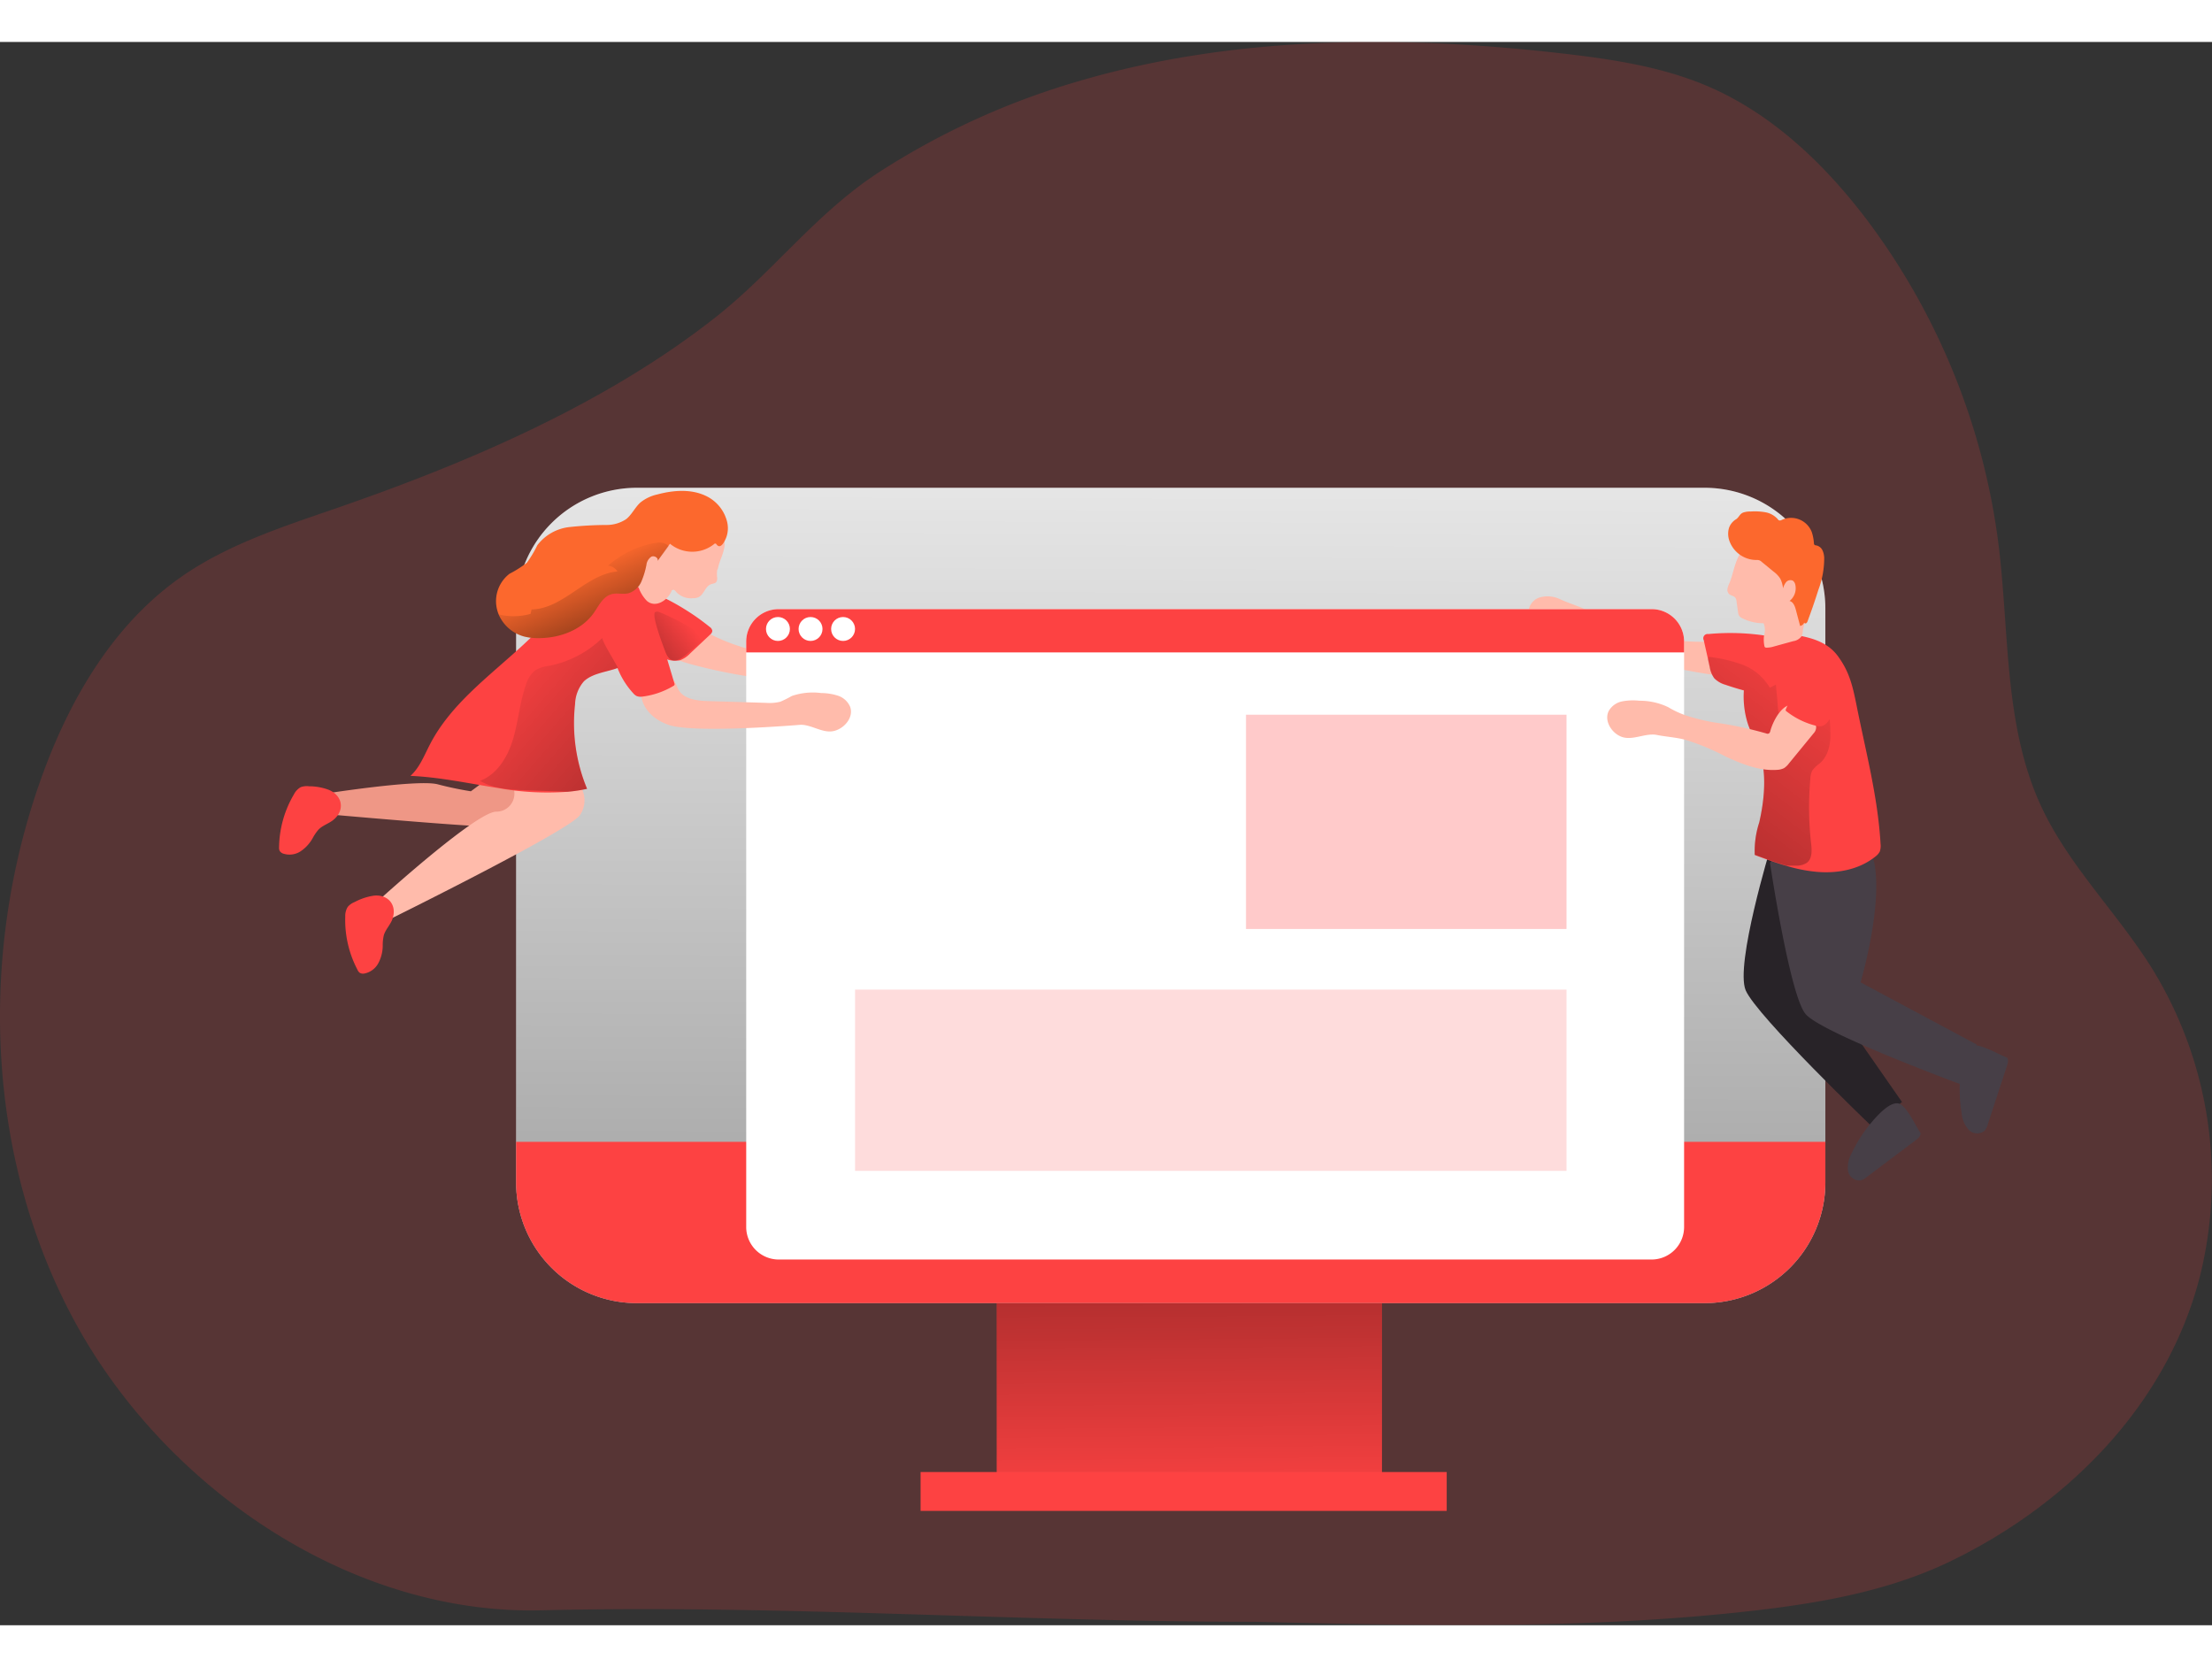 <svg id="Layer_1" data-name="Layer 1" xmlns="http://www.w3.org/2000/svg" xmlns:xlink="http://www.w3.org/1999/xlink" viewBox="0 0 384.74 275.38" width="406" height="306" class="illustration styles_illustrationTablet__1DWOa"><rect x="0" y="0" width="384.74" height="275.38" fill="#333333" stroke="none"/><defs><linearGradient id="linear-gradient" x1="205.92" y1="128.93" x2="207.05" y2="255.07" gradientUnits="userSpaceOnUse"><stop offset="0"></stop><stop offset="1" stop-opacity="0"></stop></linearGradient><linearGradient id="linear-gradient-2" x1="212.69" y1="565.7" x2="214.38" y2="44.82" xlink:href="#linear-gradient"></linearGradient><linearGradient id="linear-gradient-3" x1="247.06" y1="234.74" x2="330.16" y2="126.15" xlink:href="#linear-gradient"></linearGradient><linearGradient id="linear-gradient-4" x1="174.78" y1="196.81" x2="95.95" y2="128.11" xlink:href="#linear-gradient"></linearGradient><linearGradient id="linear-gradient-5" x1="104.99" y1="138.74" x2="130.05" y2="120.16" xlink:href="#linear-gradient"></linearGradient><linearGradient id="linear-gradient-6" x1="122.21" y1="137.05" x2="110.95" y2="111" xlink:href="#linear-gradient"></linearGradient></defs><title>19</title><path d="M197,26.62a131.78,131.78,0,0,0-33.8,15.58c-10.82,7.06-18.1,17-28,24.9-19.35,15.34-43.51,25.64-66.67,33.62-9.21,3.18-18.64,6.24-26.63,11.82-12.26,8.56-20,22.29-24.85,36.43C6.37,180,8.21,215.82,24.62,244.29c16,27.66,47.38,48.82,79.94,48,41.17-1,82.7,2,124,2,28.77.68,57.65,1.35,86.25-1.87,11.95-1.35,24-3.43,34.84-8.67,20.33-9.85,37.61-27.17,43.33-49.43a69.79,69.79,0,0,0-8.29-53.65c-6.06-9.72-14.54-17.92-19.34-28.32-6.45-14-5.47-30.08-7.36-45.36a118.83,118.83,0,0,0-22.6-56.14C328,41,318.75,32.06,307.36,27.19c-7.85-3.35-16.41-4.65-24.89-5.64-27.34-3.16-55.43-3.23-82,4.07C199.33,25.94,198.17,26.27,197,26.62Z" transform="translate(-10.37 -19.51)" fill="#fd4242" opacity="0.18" style="isolation: isolate;"></path><rect x="173.36" y="216.96" width="67.01" height="35.14" fill="#fd4242"></rect><rect x="173.36" y="216.96" width="67.01" height="35.14" fill="url(#linear-gradient)"></rect><path d="M327.86,118.05v99.76a21,21,0,0,1-21,21.05H121.14a21,21,0,0,1-21-21.05V118.05a21,21,0,0,1,21-21H306.82A21,21,0,0,1,327.86,118.05Z" transform="translate(-10.37 -19.51)" fill="#fff"></path><path d="M327.86,118.05v99.76a21,21,0,0,1-21,21.05H121.14a21,21,0,0,1-21-21.05V118.05a21,21,0,0,1,21-21H306.82A21,21,0,0,1,327.86,118.05Z" transform="translate(-10.37 -19.51)" fill="url(#linear-gradient-2)"></path><path d="M327.86,210.81v7a21,21,0,0,1-21,21.05H121.14a21,21,0,0,1-21-21.05v-7Z" transform="translate(-10.37 -19.51)" fill="#fd4242"></path><path d="M318.37,159.5S312.12,180,314,184.45s22,23.74,22,23.74l5.19-4.31L326,182.06s5.78-22.71.93-28.82S318.37,159.5,318.37,159.5Z" transform="translate(-10.37 -19.51)" fill="#282328"></path><path d="M327.4,149.72a26.47,26.47,0,0,1,8.32,10.45c3,6.81-1.73,22.9-1.73,22.9l20.19,10.81-2.57,7s-24.44-9-27.2-12.31-6.18-26.28-6.18-26.28Z" transform="translate(-10.37 -19.51)" fill="#473f47"></path><path d="M296.91,127.05l-8.14-3.16a10.59,10.59,0,0,0-2-.64c-.71-.12-1.43-.09-2.14-.15a28.61,28.61,0,0,1-5.17-1.45,6.65,6.65,0,0,1-2-.85,2.84,2.84,0,0,1-1.22-1.7,2.78,2.78,0,0,1,1.85-2.95,5,5,0,0,1,3.68.31c1.56.7,3.12,1.16,4.67,1.88,1.88.87,3.78,1.71,5.69,2.54a34.68,34.68,0,0,0,16.73,2.85c1.48.74,3.05,4.6,3.4,6.22C311.38,130.17,301,128.65,296.91,127.05Z" transform="translate(-10.37 -19.51)" fill="#ffbbab"></path><path d="M143.78,130.16l8.73.15a10.2,10.2,0,0,1,2.14.18c.7.16,1.35.46,2,.67a8.3,8.3,0,0,0,6.36-.66c1.46-.81,2.7-2.08,4.32-2.53a1.87,1.87,0,0,0,.9-.38,1.07,1.07,0,0,0,0-1.34,2.35,2.35,0,0,0-1.2-.79,9.05,9.05,0,0,0-5.23.12,14.87,14.87,0,0,1-3.25.38c-2.69.16-5.38.24-8.08.3A34.55,34.55,0,0,1,134,122.57c-1.65.13-4.57,3.11-5.51,4.47C129.2,127.57,139.37,130.08,143.78,130.16Z" transform="translate(-10.37 -19.51)" fill="#ffbbab"></path><path d="M133.82,121.26a1,1,0,0,1,.45.69,1,1,0,0,1-.4.65l-3.45,3.25a4.68,4.68,0,0,1-1.77,1.2,4.3,4.3,0,0,1-2.22-.14,38.79,38.79,0,0,1-9.84-4,10.65,10.65,0,0,1-2.7-2.05,4.4,4.4,0,0,1-1.21-3.09,4.11,4.11,0,0,1,1.87-3.08c2.37-1.6,4.75-1.13,7.24-.23a40.34,40.34,0,0,1,7.92,3.87A41.23,41.23,0,0,1,133.82,121.26Z" transform="translate(-10.37 -19.51)" fill="#fd4242"></path><path d="M303.29,123.81V225.63a5.66,5.66,0,0,1-5.65,5.65H145.81a5.66,5.66,0,0,1-5.65-5.65V123.81a5.64,5.64,0,0,1,5.65-5.65H297.64A5.64,5.64,0,0,1,303.29,123.81Z" transform="translate(-10.37 -19.51)" fill="#fff"></path><path d="M303.29,123.81v1.87H140.16v-1.87a5.64,5.64,0,0,1,5.65-5.65H297.64A5.64,5.64,0,0,1,303.29,123.81Z" transform="translate(-10.37 -19.51)" fill="#fd4242"></path><path d="M103.28,148.63S100.34,155.79,97,156s-30.73-2.26-30.73-2.26l-.79-3.27s17.29-2.79,21-1.85a59.09,59.09,0,0,0,5.79,1.22L94.75,148Z" transform="translate(-10.37 -19.51)" fill="#ef9786"></path><path d="M111.24,148.86a4.52,4.52,0,0,1,0,5.12c-1.81,2.71-33.59,18.37-33.59,18.37l-1.51-3.46s16.69-15.21,20.47-15.51a3.13,3.13,0,0,0,3.18-3.71Z" transform="translate(-10.37 -19.51)" fill="#ffbbab"></path><path d="M121.93,133.39s.27,3.3,4.67,4.88,23.05,0,23.05,0c1.93,0,3.84,1.52,5.73,1.09s3.52-2.42,2.85-4.23a3.48,3.48,0,0,0-2.12-1.92,9.9,9.9,0,0,0-2.92-.46,11.34,11.34,0,0,0-5.09.51,19.91,19.91,0,0,1-2,1,7.81,7.81,0,0,1-2.46.2l-10.13-.31c-1.95-.06-4.27-.33-5.17-2.06-.31-.59-.45-1.34-1-1.68a1.82,1.82,0,0,0-1.22-.12C124.19,130.59,123.32,132.12,121.93,133.39Z" transform="translate(-10.37 -19.51)" fill="#ffbbab"></path><path d="M120.51,132.79a1.82,1.82,0,0,0,.57.47,1.75,1.75,0,0,0,.85.13,13.74,13.74,0,0,0,5.52-1.85.4.4,0,0,0,.23-.21.3.3,0,0,0,0-.23l-2-6.68a5.36,5.36,0,0,0-.94-2,3.24,3.24,0,0,0-2.7-1,6,6,0,0,0-2.73,1.09,5.51,5.51,0,0,0-2,2.18c-.67,1.46,0,2.62.56,3.95A14,14,0,0,0,120.51,132.79Z" transform="translate(-10.37 -19.51)" fill="#fd4242"></path><path d="M135.09,111.55a5.91,5.91,0,0,0,0,1,1.27,1.27,0,0,1-.15.91c-.22.25-.6.25-.91.37-1,.36-1.21,1.8-2.17,2.25a2.29,2.29,0,0,1-1,.18,3.5,3.5,0,0,1-2.84-1.05c-.18-.22-.42-.51-.67-.38s-.16.18-.22.29c-.7,1.53-2.73,2.89-4.24,1.61a6.48,6.48,0,0,1-1.71-3.31c-.4-1.39.28-2.85.9-4.09a30.8,30.8,0,0,1,2.28-3.94c1.35-1.91,3.2-3.68,5.51-4a6.1,6.1,0,0,1,5.14,2,5.11,5.11,0,0,1,1.25,2.51,3.6,3.6,0,0,1,.11,1.5,11.41,11.41,0,0,1-.54,1.81,12.62,12.62,0,0,0-.62,2C135.12,111.31,135.1,111.43,135.09,111.55Z" transform="translate(-10.37 -19.51)" fill="#ffbbab"></path><path d="M119,127.87a7.32,7.32,0,0,1-1.14.51c-2,.74-4.42.91-5.93,2.34a6.31,6.31,0,0,0-1.53,3.93,29.8,29.8,0,0,0,2.09,14.76,26.78,26.78,0,0,1-3.33.51,48,48,0,0,1-12.07-.63c-5.1-.79-10.17-1.91-15.33-2.13,1.61-1.45,2.4-3.57,3.4-5.49,3.67-7.1,10.45-11.95,16.31-17.39,2.7-2.51,5.25-5.19,8.17-7.45a15.09,15.09,0,0,1,4.9-2.74c4.9-1.44,8.25,1.94,8.88,6.57C123.87,124.15,121.83,126.23,119,127.87Z" transform="translate(-10.37 -19.51)" fill="#fd4242"></path><path d="M136.71,105.63c-.18.49-.93,2.23-1.67,1.32-.06-.07-.1-.16-.19-.19s-.22,0-.32.12a6.09,6.09,0,0,1-7.63-.1l-.25.35-1.91,2.65c.22-.53-.58-1-1.09-.74a2,2,0,0,0-.85,1.43,13.9,13.9,0,0,1-.89,2.92,3.62,3.62,0,0,1-2.21,2c-1,.25-2.07-.11-3,.18-1.47.42-2.18,2-3.06,3.26-2.12,3-6,4.39-9.64,4.37a9.55,9.55,0,0,1-2.5-.29,6.73,6.73,0,0,1-4.4-3.84,6.31,6.31,0,0,1-.28-.87A6,6,0,0,1,99,112a19.47,19.47,0,0,0,3-1.9,19.5,19.5,0,0,0,1.83-3.06,8.15,8.15,0,0,1,5.52-3.15,61.65,61.65,0,0,1,6.52-.37,6.13,6.13,0,0,0,3.39-1c1-.77,1.55-2.06,2.51-2.92a7.09,7.09,0,0,1,2.9-1.38c2.78-.75,5.85-1,8.45.23a6.77,6.77,0,0,1,3.71,4.49A4.69,4.69,0,0,1,136.71,105.63Z" transform="translate(-10.37 -19.51)" fill="#fc682d"></path><path d="M75.34,168a10.25,10.25,0,0,0-3.28,1.1,3,3,0,0,0-1.21.85,3,3,0,0,0-.43,1.68,18.61,18.61,0,0,0,2.14,9.28,1.28,1.28,0,0,0,.37.49,1.11,1.11,0,0,0,.84.13,3.51,3.51,0,0,0,2.41-1.8,6.6,6.6,0,0,0,.76-3,7.68,7.68,0,0,1,.19-1.86c.29-.94,1-1.67,1.41-2.58C79.59,169.75,77.94,167.69,75.34,168Z" transform="translate(-10.37 -19.51)" fill="#fd4242"></path><path d="M67.54,149.58a9.75,9.75,0,0,0-3.4-.61,3.09,3.09,0,0,0-1.48.16,3,3,0,0,0-1.18,1.27,18.57,18.57,0,0,0-2.57,9.16,1.3,1.3,0,0,0,.09.62,1.12,1.12,0,0,0,.67.51,3.53,3.53,0,0,0,3-.42A6.66,6.66,0,0,0,64.75,158a7.94,7.94,0,0,1,1.06-1.54c.71-.69,1.71-1,2.48-1.59C70.41,153.19,70,150.6,67.54,149.58Z" transform="translate(-10.37 -19.51)" fill="#fd4242"></path><path d="M327,131.37a4.47,4.47,0,0,1-2.74,1.89,10.69,10.69,0,0,1-3.39.18c-.46,0-.91-.07-1.37-.12a37.46,37.46,0,0,1-5.75-1c-1.11-.29-2.2-.63-3.28-1a4.36,4.36,0,0,1-1.92-1.12,4.58,4.58,0,0,1-.8-2c-.09-.39-.17-.77-.26-1.16l-.78-3.47a.75.75,0,0,1,.8-1.08,41,41,0,0,1,10.32.34c1.17.19,2.33.43,3.47.72,2.56.66,4.8,1.6,5.87,4.25A4.1,4.1,0,0,1,327,131.37Z" transform="translate(-10.37 -19.51)" fill="#fd4242"></path><path d="M337.33,160.31a2.55,2.55,0,0,1-.78.89c-2.85,2.3-6.74,3-10.39,2.63a26.48,26.48,0,0,1-5-1c-1.89-.54-3.74-1.22-5.58-1.9a16.09,16.09,0,0,1,.78-5.65c.84-3.66,1.3-8,.26-11.65l-.09-.28c-.59-1.9-1.66-3.63-2.24-5.53a15.69,15.69,0,0,1-.6-5.53,16.72,16.72,0,0,1,.72-4,14.77,14.77,0,0,1,1.68-3.67,5.51,5.51,0,0,1,1.68-1.84l.07,0a6,6,0,0,1,3.9-.28c3.15.48,6.31,1.13,8.3,3.83s2.56,5.16,3.24,8.53c1.59,8,3.71,15.93,4.18,24.11A3,3,0,0,1,337.33,160.31Z" transform="translate(-10.37 -19.51)" fill="#fd4242"></path><path d="M326.87,145a5.85,5.85,0,0,0-1.27,1.21,3.35,3.35,0,0,0-.35,1.43,55.76,55.76,0,0,0,.13,11.26c.14,1.19.22,2.63-.73,3.37a3.28,3.28,0,0,1-2,.5c-.5,0-1,0-1.49,0-1.89-.54-3.74-1.22-5.58-1.9a16.09,16.09,0,0,1,.78-5.65c.84-3.66,1.3-8,.26-11.65l-.09-.28c-.59-1.9-1.66-3.63-2.24-5.53a15.69,15.69,0,0,1-.6-5.53c-1.11-.29-2.2-.63-3.28-1a4.36,4.36,0,0,1-1.92-1.12,4.58,4.58,0,0,1-.8-2c-.09-.39-.17-.77-.26-1.16l.18-.49a25.59,25.59,0,0,1,6,1.42,9.55,9.55,0,0,1,4.59,3.94l1.06-.53c.06.66.11,1.32.18,2s.12,1.44.19,2.15a2.22,2.22,0,0,0,.24,1,2.26,2.26,0,0,0,.86.7c1.43.81,3,1.65,4.63,1.25s2.16-1.65,3-2.76a19.62,19.62,0,0,1,.36,3.68C328.85,141.41,328.43,143.67,326.87,145Z" transform="translate(-10.37 -19.51)" fill="url(#linear-gradient-3)"></path><path d="M326.25,138.55a1.51,1.51,0,0,1-.41,1.18L321.52,145a3.4,3.4,0,0,1-.84.81,3,3,0,0,1-1.19.3c-3.09.23-6.1-1-8.91-2.28a41.36,41.36,0,0,0-7-2.93c-1.69-.45-3.5-.54-5.25-.9-1.91-.23-4,1-5.81.4s-3.21-2.83-2.33-4.54a3.45,3.45,0,0,1,2.34-1.66,10.05,10.05,0,0,1,3-.11,11.43,11.43,0,0,1,5,1.12,15.87,15.87,0,0,0,3.49,1.57,34.92,34.92,0,0,0,4.49,1.08,65,65,0,0,1,9.07,1.92.54.54,0,0,0,.46,0,.66.66,0,0,0,.24-.4c.47-1.77,2.21-5.25,4.5-4.54a4.89,4.89,0,0,1,2.4,1.88A4.62,4.62,0,0,1,326.25,138.55Z" transform="translate(-10.37 -19.51)" fill="#ffbbab"></path><path d="M327.93,138.12a2.18,2.18,0,0,1-.64.37,1.78,1.78,0,0,1-.86,0,13.58,13.58,0,0,1-5.26-2.5c-.09-.06-.19-.13-.21-.23a.46.46,0,0,1,.05-.23l2.74-6.39c.39-.9.83-1.77,1.27-2.64a2.79,2.79,0,0,1,.85-1.14,2.49,2.49,0,0,1,1.27-.28,3.64,3.64,0,0,1,1.18.14,3.9,3.9,0,0,1,1.65,1.45,5.36,5.36,0,0,1,.92,1.49,4.22,4.22,0,0,1,.2,1.54,13.11,13.11,0,0,1-1.19,4.88C329.47,135.59,328.89,137.3,327.93,138.12Z" transform="translate(-10.37 -19.51)" fill="#fd4242"></path><path d="M312.46,109.66c-.53,1.3-.76,2.72-1.3,4a4.36,4.36,0,0,0-.32.92,1.12,1.12,0,0,0,.23.92c.32.32.89.33,1.15.7a1.29,1.29,0,0,1,.19.61l.26,1.84a1.57,1.57,0,0,0,.18.65,1.5,1.5,0,0,0,.61.47,8.11,8.11,0,0,0,3.65.84,3.09,3.09,0,0,1,.09,2.11,5.56,5.56,0,0,0,.05,1.82.47.47,0,0,0,.1.24.41.41,0,0,0,.27.08,4.42,4.42,0,0,0,1.34-.22l3.31-.91a2.18,2.18,0,0,0,1.49-.91,3.29,3.29,0,0,0,.2-1.09,12.41,12.41,0,0,1,.63-2,10.94,10.94,0,0,0,.36-3.18,32.32,32.32,0,0,0-.15-4.29,7.48,7.48,0,0,0-1.93-4.57,5.94,5.94,0,0,0-3.64-1.5,8.26,8.26,0,0,0-4.29.67A5.17,5.17,0,0,0,312.46,109.66Z" transform="translate(-10.37 -19.51)" fill="#ffbbab"></path><path d="M311.11,104a3.64,3.64,0,0,0,.1,2.39,5,5,0,0,0,4.62,3.22,1.51,1.51,0,0,1,.56.06,1.31,1.31,0,0,1,.37.24l2.08,1.71a4.67,4.67,0,0,1,1.17,1.22,4.81,4.81,0,0,1,.49,1.71,2.82,2.82,0,0,1,.56-1.12,1,1,0,0,1,1.15-.22,1.16,1.16,0,0,1,.42.69,2.82,2.82,0,0,1-1,2.84c.65.15.93.9,1.1,1.54l.74,2.8a.89.89,0,0,0,.71-.61c0,.15.21.22.34.14a.67.67,0,0,0,.25-.36c.68-1.81,1.31-3.65,1.89-5.49a15.53,15.53,0,0,0,1-5.45,3.36,3.36,0,0,0-.31-1.4,1.52,1.52,0,0,0-1.1-.84A.67.67,0,0,1,326,107a.44.44,0,0,1-.13-.32,7.77,7.77,0,0,0-.37-1.92,3.86,3.86,0,0,0-5.2-2.13.64.64,0,0,1-.48.09.59.59,0,0,1-.25-.22,3.76,3.76,0,0,0-2.19-1.2,10.69,10.69,0,0,0-2.53-.12,3.68,3.68,0,0,0-1.28.18c-.6.23-.73.81-1.2,1.14A2.9,2.9,0,0,0,311.11,104Z" transform="translate(-10.37 -19.51)" fill="#fc682d"></path><path d="M359.44,196.15c.32.39.17,1,0,1.46l-3.32,10.13a2.93,2.93,0,0,1-.53,1.11,2.05,2.05,0,0,1-2.83-.16,5.08,5.08,0,0,1-1.2-2.88,25,25,0,0,1-.09-7.63c.16-1.11.61-3.8,2-4.13S358.16,195.7,359.44,196.15Z" transform="translate(-10.37 -19.51)" fill="#473f47"></path><path d="M344.43,209.3c0,.5-.41.9-.82,1.2l-8.52,6.41a3.07,3.07,0,0,1-1.07.6,2,2,0,0,1-2.23-1.75,5.13,5.13,0,0,1,.66-3,25,25,0,0,1,4.3-6.31c.77-.82,2.68-2.77,4-2.26S343.64,208.19,344.43,209.3Z" transform="translate(-10.37 -19.51)" fill="#473f47"></path><circle cx="135.31" cy="102.1" r="2.08" fill="#fff"></circle><circle cx="140.98" cy="102.1" r="2.08" fill="#fff"></circle><circle cx="146.64" cy="102.1" r="2.08" fill="#fff"></circle><rect x="160.12" y="248.73" width="91.51" height="6.76" fill="#fd4242"></rect><path d="M112.46,149.41a26.78,26.78,0,0,1-3.33.51l-7.26-.25c-2.75-.1-5.63-.24-8-1.65,3-1.13,4.84-4.22,5.75-7.3s1.15-6.35,2.22-9.38a4.92,4.92,0,0,1,1.71-2.6A6.55,6.55,0,0,1,106,128a18.49,18.49,0,0,0,9.17-4.86c-.27.26,1.8,3.61,2,4s.49.84.67,1.22c-2,.74-4.42.91-5.93,2.34a6.31,6.31,0,0,0-1.53,3.93A29.8,29.8,0,0,0,112.46,149.41Z" transform="translate(-10.37 -19.51)" fill="url(#linear-gradient-4)"></path><path d="M124.33,118.68a.82.82,0,0,1,.74,0,40.49,40.49,0,0,1,7.42,4,.66.66,0,0,1,.3.34c.05.22-.12.42-.29.57-.92.87-1.86,1.71-2.83,2.52-1.65,1.38-2.85,1.44-3.59-.6C125.8,124.78,123.63,119.17,124.33,118.68Z" transform="translate(-10.37 -19.51)" fill="url(#linear-gradient-5)"></path><rect x="216.72" y="117.01" width="55.75" height="37.27" fill="#fd4242" opacity="0.28"></rect><rect x="148.72" y="164.82" width="123.75" height="31.53" fill="#fd4242" opacity="0.18"></rect><path d="M124.74,109.78c.22-.53-.58-1-1.09-.74a2,2,0,0,0-.85,1.43,13.9,13.9,0,0,1-.89,2.92,3.62,3.62,0,0,1-2.21,2c-1,.25-2.07-.11-3,.18-1.47.42-2.18,2-3.06,3.26-2.12,3-6,4.39-9.64,4.37a9.55,9.55,0,0,1-2.5-.29,6.73,6.73,0,0,1-4.4-3.84,10.88,10.88,0,0,0,5.55-.09l.18-.77c5.52-.1,9.45-6.12,14.94-6.61a2.15,2.15,0,0,0-1.64-1,16.61,16.61,0,0,1,8.49-4,2.53,2.53,0,0,1,2.08.59Z" transform="translate(-10.37 -19.51)" fill="url(#linear-gradient-6)"></path></svg>